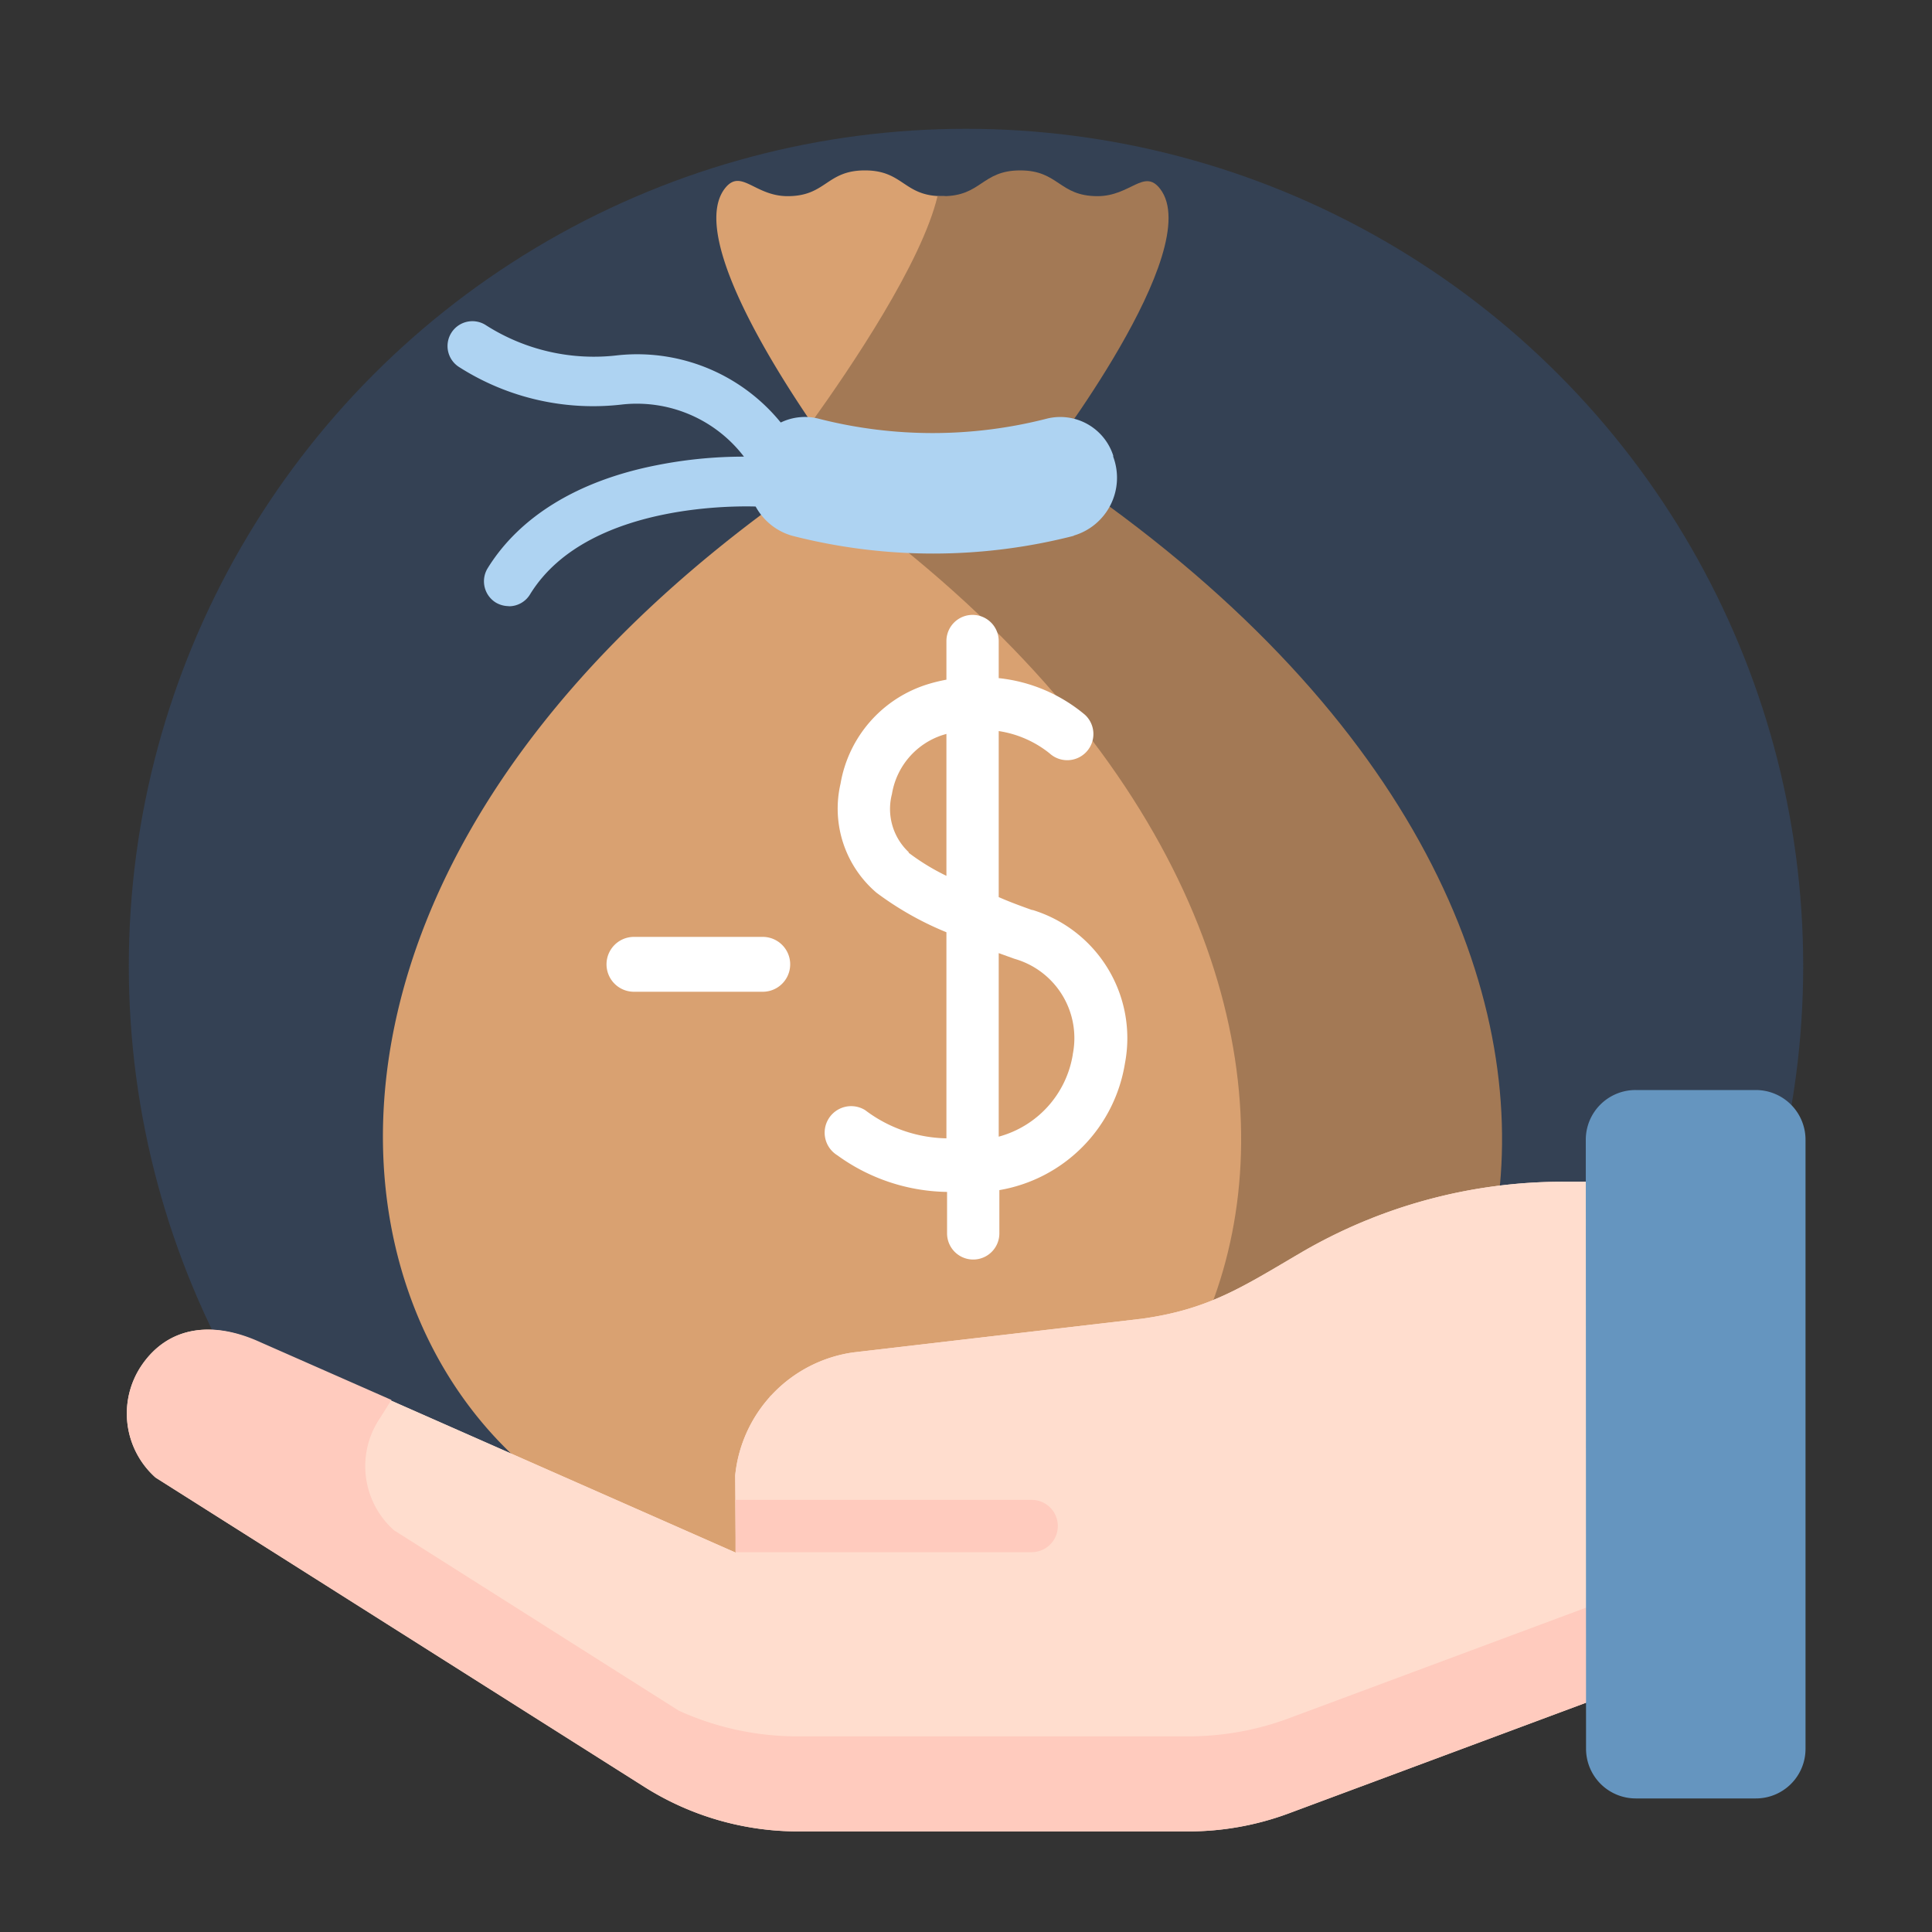 <svg id="Capa_2" data-name="Capa 2" xmlns="http://www.w3.org/2000/svg" width="150" height="150" viewBox="0 0 150 150">
  <rect x="0" y="0" width="150" height="150" fill="#333333" stroke="none"/>
  <circle id="Elipse_4254" data-name="Elipse 4254" cx="65" cy="65" r="65" transform="translate(10 10)" fill="#344154"/>
  <g id="Grupo_59866" data-name="Grupo 59866">
    <g id="Grupo_59865" data-name="Grupo 59865">
      <g id="Grupo_59862" data-name="Grupo 59862">
        <g id="Grupo_59860" data-name="Grupo 59860">
          <path id="Trazado_108217" data-name="Trazado 108217" d="M59.71,36.81A1.93,1.93,0,0,1,58.15,36a10.47,10.47,0,0,0-9.8-4.6,19.34,19.34,0,0,1-12.67-2.88,1.93,1.93,0,1,1,2.08-3.25A15.58,15.58,0,0,0,48,27.58a14.37,14.37,0,0,1,13.31,6.15,1.92,1.92,0,0,1-.41,2.7,1.86,1.86,0,0,1-1.14.38Z" fill="#aed3f2"/>
          <path id="Trazado_108218" data-name="Trazado 108218" d="M39.49,47.06a2,2,0,0,1-1-.28,1.94,1.94,0,0,1-.63-2.66c2.47-4,7-6.8,13.12-8a34.58,34.58,0,0,1,8.34-.63,1.93,1.93,0,1,1-.26,3.85c-.13,0-13.25-.79-17.91,6.81a1.91,1.91,0,0,1-1.65.92Z" fill="#aed3f2"/>
        </g>
        <g id="Grupo_59861" data-name="Grupo 59861">
          <path id="Trazado_108219" data-name="Trazado 108219" d="M68.6,121.05c31.71,0,49.25-46.51-.83-82.44a4.67,4.67,0,0,1-2-3.86,6.24,6.24,0,0,1,1.14-3.54,90.349,90.349,0,0,0,7.74-13.69,1.59,1.59,0,0,0-1.5-2.29c-3,0-3-2-6-2s-3,2-6,2c-2.57,0-3.62-2.2-4.87-.6-3.63,4.68,8.82,21.13,8.82,21.13-55,36.14-37.25,85.29-4.79,85.29Z" fill="#d9a171"/>
          <path id="Trazado_108220" data-name="Trazado 108220" d="M81.07,35.76s12.63-16.4,9-21.1c-1.24-1.61-2.3.57-4.86.57-3,0-3-2-6-2s-3,2-6,2h-.42C71.55,20.4,66.1,28.47,63,32.79c1.23,1.8,2.11,3,2.11,3-.73.48-1.45,1-2.16,1.45,52.53,36.11,35,83.84,2.83,83.84H86.05c32.56,0,50.18-49-5-85.29Z" fill="#a37955"/>
          <path id="Trazado_108221" data-name="Trazado 108221" d="M83.41,41.59a44,44,0,0,1-21.93,0,4.69,4.69,0,0,1-3.09-6.13v-.09a4.31,4.31,0,0,1,5.1-2.88,35.69,35.69,0,0,0,17.84,0,4.32,4.32,0,0,1,5.1,2.88v.09a4.68,4.68,0,0,1-3.09,6.13Z" fill="#aed3f2"/>
        </g>
      </g>
      <g id="Grupo_59864" data-name="Grupo 59864">
        <g id="Grupo_59863" data-name="Grupo 59863">
          <path id="Trazado_108222" data-name="Trazado 108222" d="M129.45,91.75h-8.06A40.28,40.28,0,0,0,101,97.26c-4.52,2.65-7.12,4.39-12.3,5.12L66.25,105a10.73,10.73,0,0,0-9.17,9.55l.05,6L20.2,104.26C16.46,102.48,13.05,103,11,106a6.66,6.66,0,0,0,1.08,8.72l37.93,24a22.34,22.34,0,0,0,12,3.47H92.26a22.36,22.36,0,0,0,7.8-1.4l29.39-10.94Z" fill="#ffddce"/>
          <path id="Trazado_108223" data-name="Trazado 108223" d="M129.45,124.75v-33h-8.06A40.28,40.28,0,0,0,101,97.26c-4.52,2.65-7.12,4.39-12.3,5.12L66.25,105a10.73,10.73,0,0,0-9.17,9.55l.05,6L29,108.14l-1.38,2.34a6.87,6.87,0,0,0,2.11,9.78L52,134.37a23.55,23.55,0,0,0,9.79,2.14H93.64a23.41,23.41,0,0,0,8.2-1.48Z" fill="#ffddce"/>
          <path id="Trazado_108224" data-name="Trazado 108224" d="M11,106a6.66,6.66,0,0,0,1.08,8.72l37.93,24a22.34,22.34,0,0,0,12,3.47H92.26a22.36,22.36,0,0,0,7.8-1.4l29.39-10.94v-7.38l-29.39,10.94a22.36,22.36,0,0,1-7.8,1.4H62a22.23,22.23,0,0,1-9.31-2l-22.1-14a6.66,6.66,0,0,1-1.08-8.72l.88-1.4-10.15-4.47C16.46,102.48,13.05,103,11,106Z" fill="#ffcbbe"/>
          <path id="Trazado_108225" data-name="Trazado 108225" d="M59.84,108.35l-.09.11h.09v-.15Z" fill="#f5dbcc"/>
          <path id="Trazado_108226" data-name="Trazado 108226" d="M57.1,116.45h23a2.03,2.03,0,0,1,0,4.06h-23Z" fill="#ffcbbe"/>
        </g>
        <path id="Trazado_108227" data-name="Trazado 108227" d="M123.12,88.5A3.86,3.86,0,0,1,127,84.63h9.32a3.86,3.86,0,0,1,3.86,3.87v47.27a3.85,3.85,0,0,1-3.86,3.86H127a3.86,3.86,0,0,1-3.86-3.86Z" fill="#6595bf"/>
      </g>
    </g>
    <path id="Trazado_108228" data-name="Trazado 108228" d="M80.12,70.65c-.93-.33-1.79-.65-2.58-1V56.76a8.29,8.29,0,0,1,3.95,1.73,2.031,2.031,0,1,0,2.74-3,12.43,12.43,0,0,0-6.69-2.84V49.77a2.03,2.03,0,0,0-4.06,0v3a12.6,12.6,0,0,0-1.5.37,9.81,9.81,0,0,0-6.72,7.7,8.58,8.58,0,0,0,2.79,8.47,24.56,24.56,0,0,0,5.43,3.07v16a10.76,10.76,0,0,1-6.31-2.19A2.059,2.059,0,1,0,65,89.69a14.86,14.86,0,0,0,8.53,2.85v3.22a2.03,2.03,0,0,0,4.06,0V92.4a11.9,11.9,0,0,0,9.75-9.84,10.41,10.41,0,0,0-7.17-11.91Zm-9.57-4.49a4.6,4.6,0,0,1-1.3-4.51,5.8,5.8,0,0,1,3.9-4.57l.33-.1V68a17.3,17.3,0,0,1-2.93-1.79ZM83.29,81.88a7.92,7.92,0,0,1-5.75,6.37V74l1.22.44a6.4,6.4,0,0,1,4.53,7.41Z" fill="#fff"/>
  </g>
  <path id="Trazado_108229" data-name="Trazado 108229" d="M59.22,77h-10a2.13,2.13,0,1,1,0-4.26h10a2.13,2.13,0,1,1,0,4.26Z" fill="#fff"/>
  <rect id="Rectángulo_8798" data-name="Rectángulo 8798" width="150" height="150" fill="none"/>
</svg>
